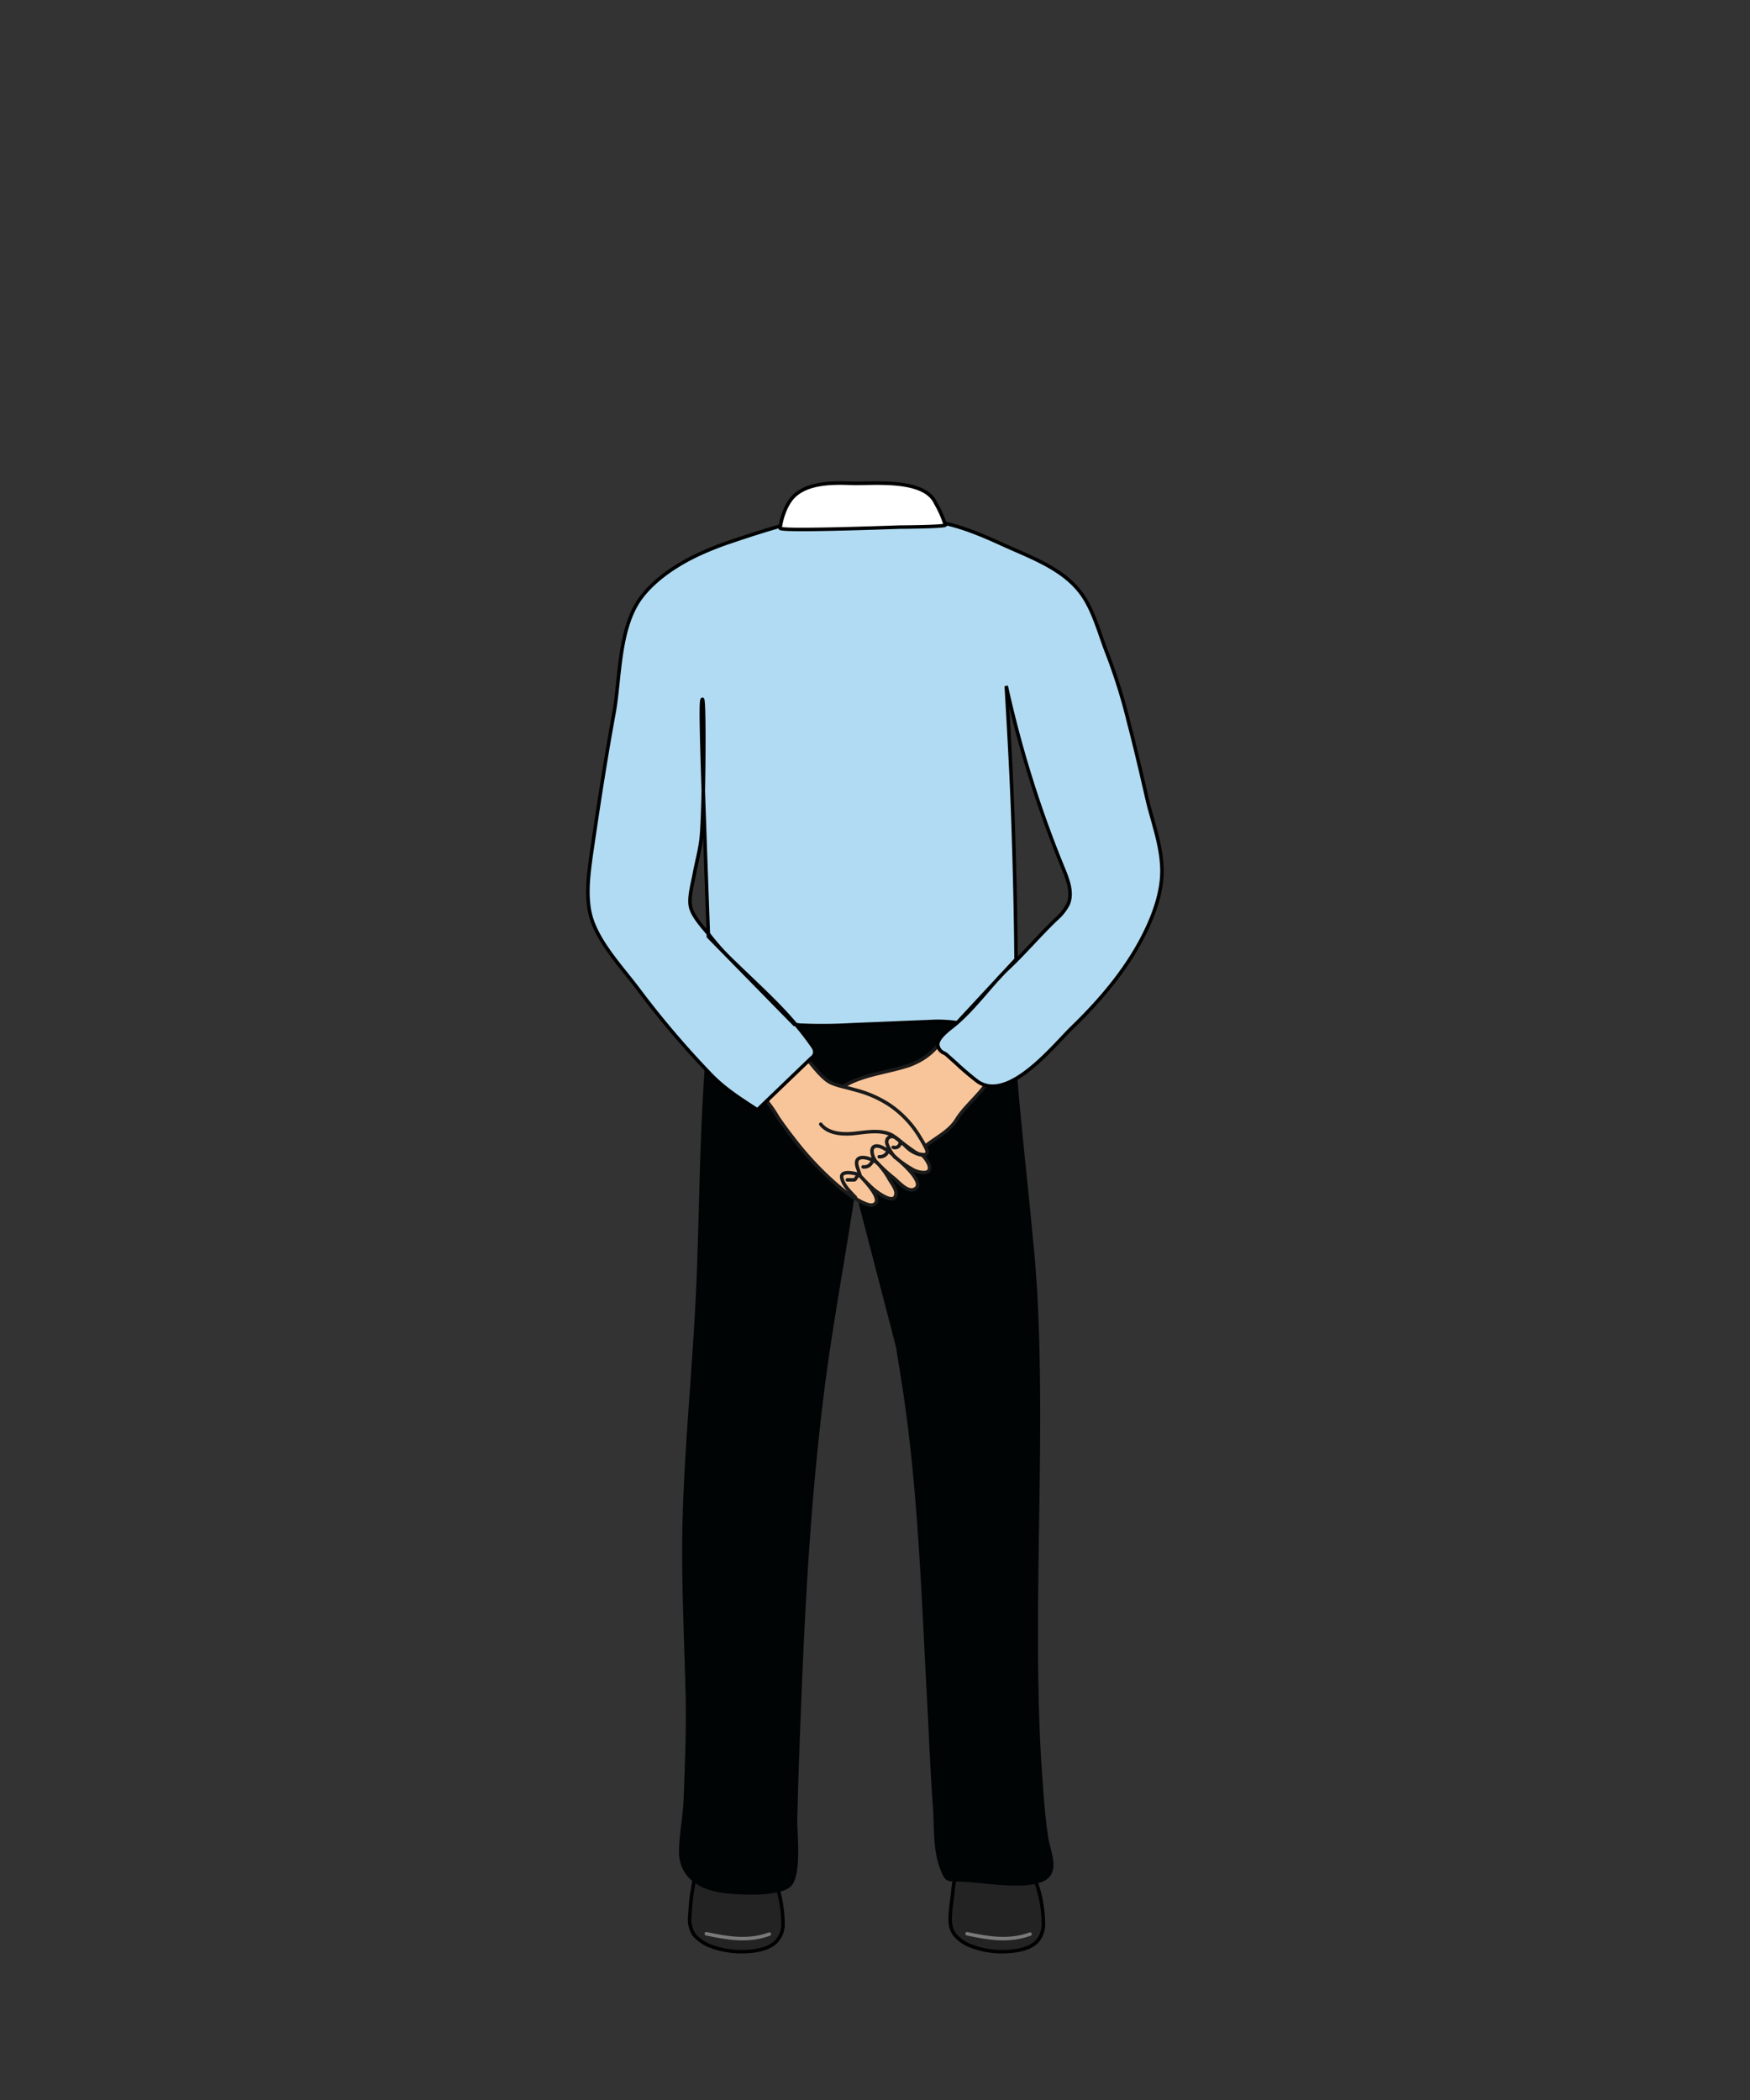 <svg id="Layer_1" data-name="Layer 1" xmlns="http://www.w3.org/2000/svg" viewBox="0 0 500 600"><rect x="0" y="0" width="500" height="600" fill="#333333" stroke="none"/><defs><style>.cls-1{fill:#232323}.cls-1,.cls-7{stroke:#000}.cls-1,.cls-2,.cls-4,.cls-5{stroke-linecap:round;stroke-linejoin:round}.cls-2,.cls-5{fill:none}.cls-2{stroke:#7a7a7a}.cls-4{fill:#f8c59a}.cls-4,.cls-5{stroke:#1a1a1a}.cls-7{fill:#b1dbf2;stroke-miterlimit:10}</style></defs><path class="cls-1" d="M199 535.4c-.6.3-.6 1.4-.7 2s-.4 2.3-.6 3.5-.5 4.2-.6 6.4a8.2 8.2 0 001.2 5.5 12.1 12.1 0 004.1 3 25 25 0 0010.5 1.8c3-.1 6.8-.7 8.9-2.9a7.1 7.1 0 001.9-5.4v-.2a36.1 36.1 0 00-1.9-10.8 4.5 4.5 0 00-4.1-3.4 47.6 47.6 0 00-7.5-.7c-2.2 0-4.4.3-6.5.5s-3.6-.1-4.7.7z"/><path class="cls-2" d="M201.8 552.5c6.1 1.3 12.1 2.3 18 .1"/><path class="cls-1" d="M273.4 535.4c-.6.3-.5 1.4-.7 2s-.4 2.3-.5 3.5-.6 4.2-.7 6.4.1 3.9 1.3 5.5a11.2 11.2 0 004.1 3 24.8 24.8 0 0010.5 1.8c2.9-.1 6.8-.7 8.9-2.9a7.4 7.4 0 001.8-5.4v-.2a36.1 36.1 0 00-1.9-10.8 4.5 4.5 0 00-4-3.4 47.7 47.7 0 00-7.6-.7c-2.2 0-4.3.3-6.5.5s-3.5-.1-4.7.7z"/><path class="cls-2" d="M276.3 552.5c6.1 1.3 12 2.3 18 .1"/><path d="M256 384.9l1.3 8.1c5 30.7 5.9 62.1 7.6 93.1.5 9.8.9 19.7 1.6 29.5.5 6-.1 12.8 2.2 18.6 1.4 3.6 1.9 3.3 5.3 3.4 6.4.1 17.3 2.4 23.4.2s2.7-8.6 2.1-12.8c-1.1-7.2-1.5-14.6-2-21.8-.9-14.9-1-29.9-.9-44.9.2-30 1.4-60-.3-90-.3-4.5-.6-9-1.1-13.5-1.8-19.8-4.3-39.6-5.4-59.5-.1-2-.3-4-.3-6s.1-4.5-2.6-5.8a18.8 18.8 0 00-7.4-1.5c-9.4-.5-18.7.2-28.1.3s-19.4.3-29.2-.1c-6.6-.2-18.6-.8-19.5 7.9-2.7 24.3-2.7 48.8-3.6 73.3s-3.5 47.7-4.1 71.6c-.4 16.5.5 32.9.9 49.4.2 9.9-.2 19.9-.6 29.9-.2 5-1.3 9.9-1.3 14.9.1 7 5.4 10.6 12.3 11.6 4.2.6 17 1.4 19.9-2.1s1.5-14.9 1.6-19.2.3-11.2.5-16.8c1.1-29.9 2.3-59.7 5.4-89.5.4-4.2.9-8.4 1.4-12.6 2.4-20.2 6.3-40.3 9.3-60.4" fill="#000405" fill-rule="evenodd"/><path class="cls-4" d="M261.6 303.6a17.5 17.5 0 01-3.2 1.2c-7.8 2.4-19.3 3-22.9 11.9a1.1 1.1 0 00-.1.8 1.6 1.6 0 001.2.7c3.3.2 5.8-3.4 9-3.1l-11.2 7.9c-1.8 1.3-4.2 3.2-3.3 5.6a3.2 3.2 0 002.7 2 4.2 4.2 0 004.6 3.6c0 .9.8 1.6 1.4 2.2a6 6 0 001.3.9c.5.1 1.2.1 1.5-.3s.1 1.4.8 1.8c3 1.3 6.1-.9 8.4-2.5 4.5-3.1 9.4-6.5 14-9.9 2.8-2 5.7-3.6 7.5-6.5 3.1-5 9-8.7 10.5-14.4s-2.7-9.7-7.4-10.7-6.9 2.4-9.3 4.9a17.8 17.8 0 01-5.5 3.9z"/><path class="cls-4" d="M234.5 321.2c2.2 2.8 6.4 3 9.9 2.6s7.5-1.1 10.6.6a27.9 27.9 0 014.2 3.5 8.4 8.4 0 003.3 1.9c.6.2 2.1.3 2.4-.4s-1.6-3.7-2.2-4.7a29 29 0 00-8.7-9.1 32.4 32.4 0 00-10.1-4.3c-2.2-.7-4.5-1-6.6-2s-4.8-4.4-6.7-6.8-8.4.2-11 2.2-3.7 2.5-4.3 4 .9 3 2.1 4a35.3 35.3 0 014.9 6.6c1.7 2.5 3.6 5 5.5 7.4a88 88 0 0012.8 13.1 33 33 0 005.9 3.8c.8.3 2.2 1 3.1.6 3-1.3-2.8-7.1-3.9-8.3a47.8 47.8 0 003.9 3.9c1.1.9 6.2 4.8 6.4 1.2.1-1.4-1.6-3.4-2.2-4.6a21.2 21.2 0 00-3.2-4.2 42.2 42.2 0 004.9 4.5c1.2 1 3.6 3.8 5.5 3.2 4.2-1.5-4.1-8.4-5.5-9.5a30.3 30.3 0 005 3.6 6.7 6.7 0 003.9 1c2.8-.5 0-4.3-1.1-5.2"/><path class="cls-5" d="M244.4 342.1c-1.4-1.5-3.5-3.4-3.9-5.6s3.5-1.4 5.2-.8l-.6-1.8c-1.7-4.5 3.1-3.4 5.5-1.7-1.5-1.3-2.7-5.7.9-4.6a11 11 0 014.3 3.1 11 11 0 01-2.3-3.7c-.7-1.8 1.1-3 2.6-1.8s3.2 2.5 4.8 3.6a6.5 6.5 0 002.2 1.1c.3.1.8.2.9.5m-8.8-2.6a1.5 1.5 0 002-1.2m-6 3.9a2.4 2.4 0 002.3-1.2"/><path class="cls-5" d="M246.6 333.4a2.5 2.5 0 001.7-.4 3.2 3.2 0 001-1.3m-7.2 5.4h2a.8.8 0 00.4-.4l.6-.9"/><path d="M305.2 258.3c1.3-3.2 0-6.7-1.3-9.9a314.9 314.9 0 01-16.4-52.4c.8 13.5 1.6 27 2 40.6s.7 25 .8 37.5c3.7-3.9 7.6-7.7 11.5-11.5a14.1 14.1 0 003.4-4.3zm-104.5-58.5a153.8 153.8 0 01-.4 40.1c-1.5 11.5-7.1 22.3 3.2 31.2a436.2 436.2 0 00-2.8-71.3z" fill="none"/><path class="cls-7" d="M204 271.6l-.5-.5-.3 5.4a15.7 15.7 0 00.6 6.5c3.1 7.9 15.1 9.2 23.2 9.7a287.5 287.5 0 00-23-21.1zm76.6 20.8a7.8 7.8 0 004.7-1.5 5.3 5.3 0 001.2-1.4 11.8 11.8 0 003.2-4.4c.9-2.1.7-4.4.6-6.6v-4.4c-5.1 5.3-10.1 10.6-14.9 16.1l-1.9 2 5.3.3z"/><path class="cls-7" d="M331.9 246.8c-.4-6.3-2.8-12.6-4.2-18.7s-3.3-14.4-5.2-21.6a160.8 160.8 0 00-6.4-20.4c-2-5.2-3.7-11.7-7-16.3-5.3-7.4-14.7-10.6-22.8-14.3-5.9-2.7-12-5.3-18.5-6.4-4.3-.7-7.5-4.3-12.1-4.8a32.6 32.6 0 00-5.4.3c-14.3 1.7-27.8 5.5-41.3 10.1a87.8 87.8 0 00-8.5 3.3c-6.5 2.9-13.5 7.4-17.6 13.1-6.1 8.6-5.7 22.2-7.4 32.2-2.5 13.6-4.6 27.3-6.6 41.1-.7 5.2-1.4 10.4-.5 15.6 1.4 8.2 9.1 16.1 14.1 22.8a258.6 258.6 0 0020.4 24c4.1 4.3 8.6 7.1 13.5 10.3l15.4-14.8a2.2 2.2 0 001-1.5 2.8 2.8 0 00-.6-1.8c-6.4-9.3-14.4-16.2-22.4-24a65 65 0 01-7.1-7.8c-1.8-2.2-4.8-5.4-5.4-8.1s.6-6.7 1.1-9.5 1.5-6.4 1.9-9.7c.8-6 1.1-40.1.4-40.1s-.3 12 1.7 67.8l24.6 25.1 1.6.2a142.2 142.2 0 0014.6-.1l24.4-1a44.8 44.8 0 015.9.4l16.8-18.1c-.1-12.5-.4-25-.8-37.5s-1.2-27.1-2-40.6a314.9 314.9 0 0016.4 52.4c1.3 3.2 2.6 6.7 1.3 9.9a14.1 14.1 0 01-3.4 4.3c-4.8 4.6-9.1 9.7-13.9 14.2s-10.1 12.3-16.5 17.1c-.7.6-4 3.1-3.4 5s1.8 1.8 2.4 2.4l2.8 2.5c1.8 1.7 3.7 3.3 5.6 4.8 8.7 7.1 21.9-9.5 27.4-14.9 8.9-8.6 16.9-18.2 21.9-29.3 2.5-5.6 4.3-11.6 3.8-17.6z"/><path d="M226.7 141.9c4.1-4.1 11.3-4 16.8-3.8s20.5-1.6 23.8 5.6a31.9 31.9 0 012.8 6.3c.1.5-12 .6-12.9.6s-34.4 1.3-34.3.3c.3-2.6 1.5-6.6 3.8-9z" fill="#fff" stroke-linecap="round" stroke-linejoin="round" stroke="#000"/></svg>